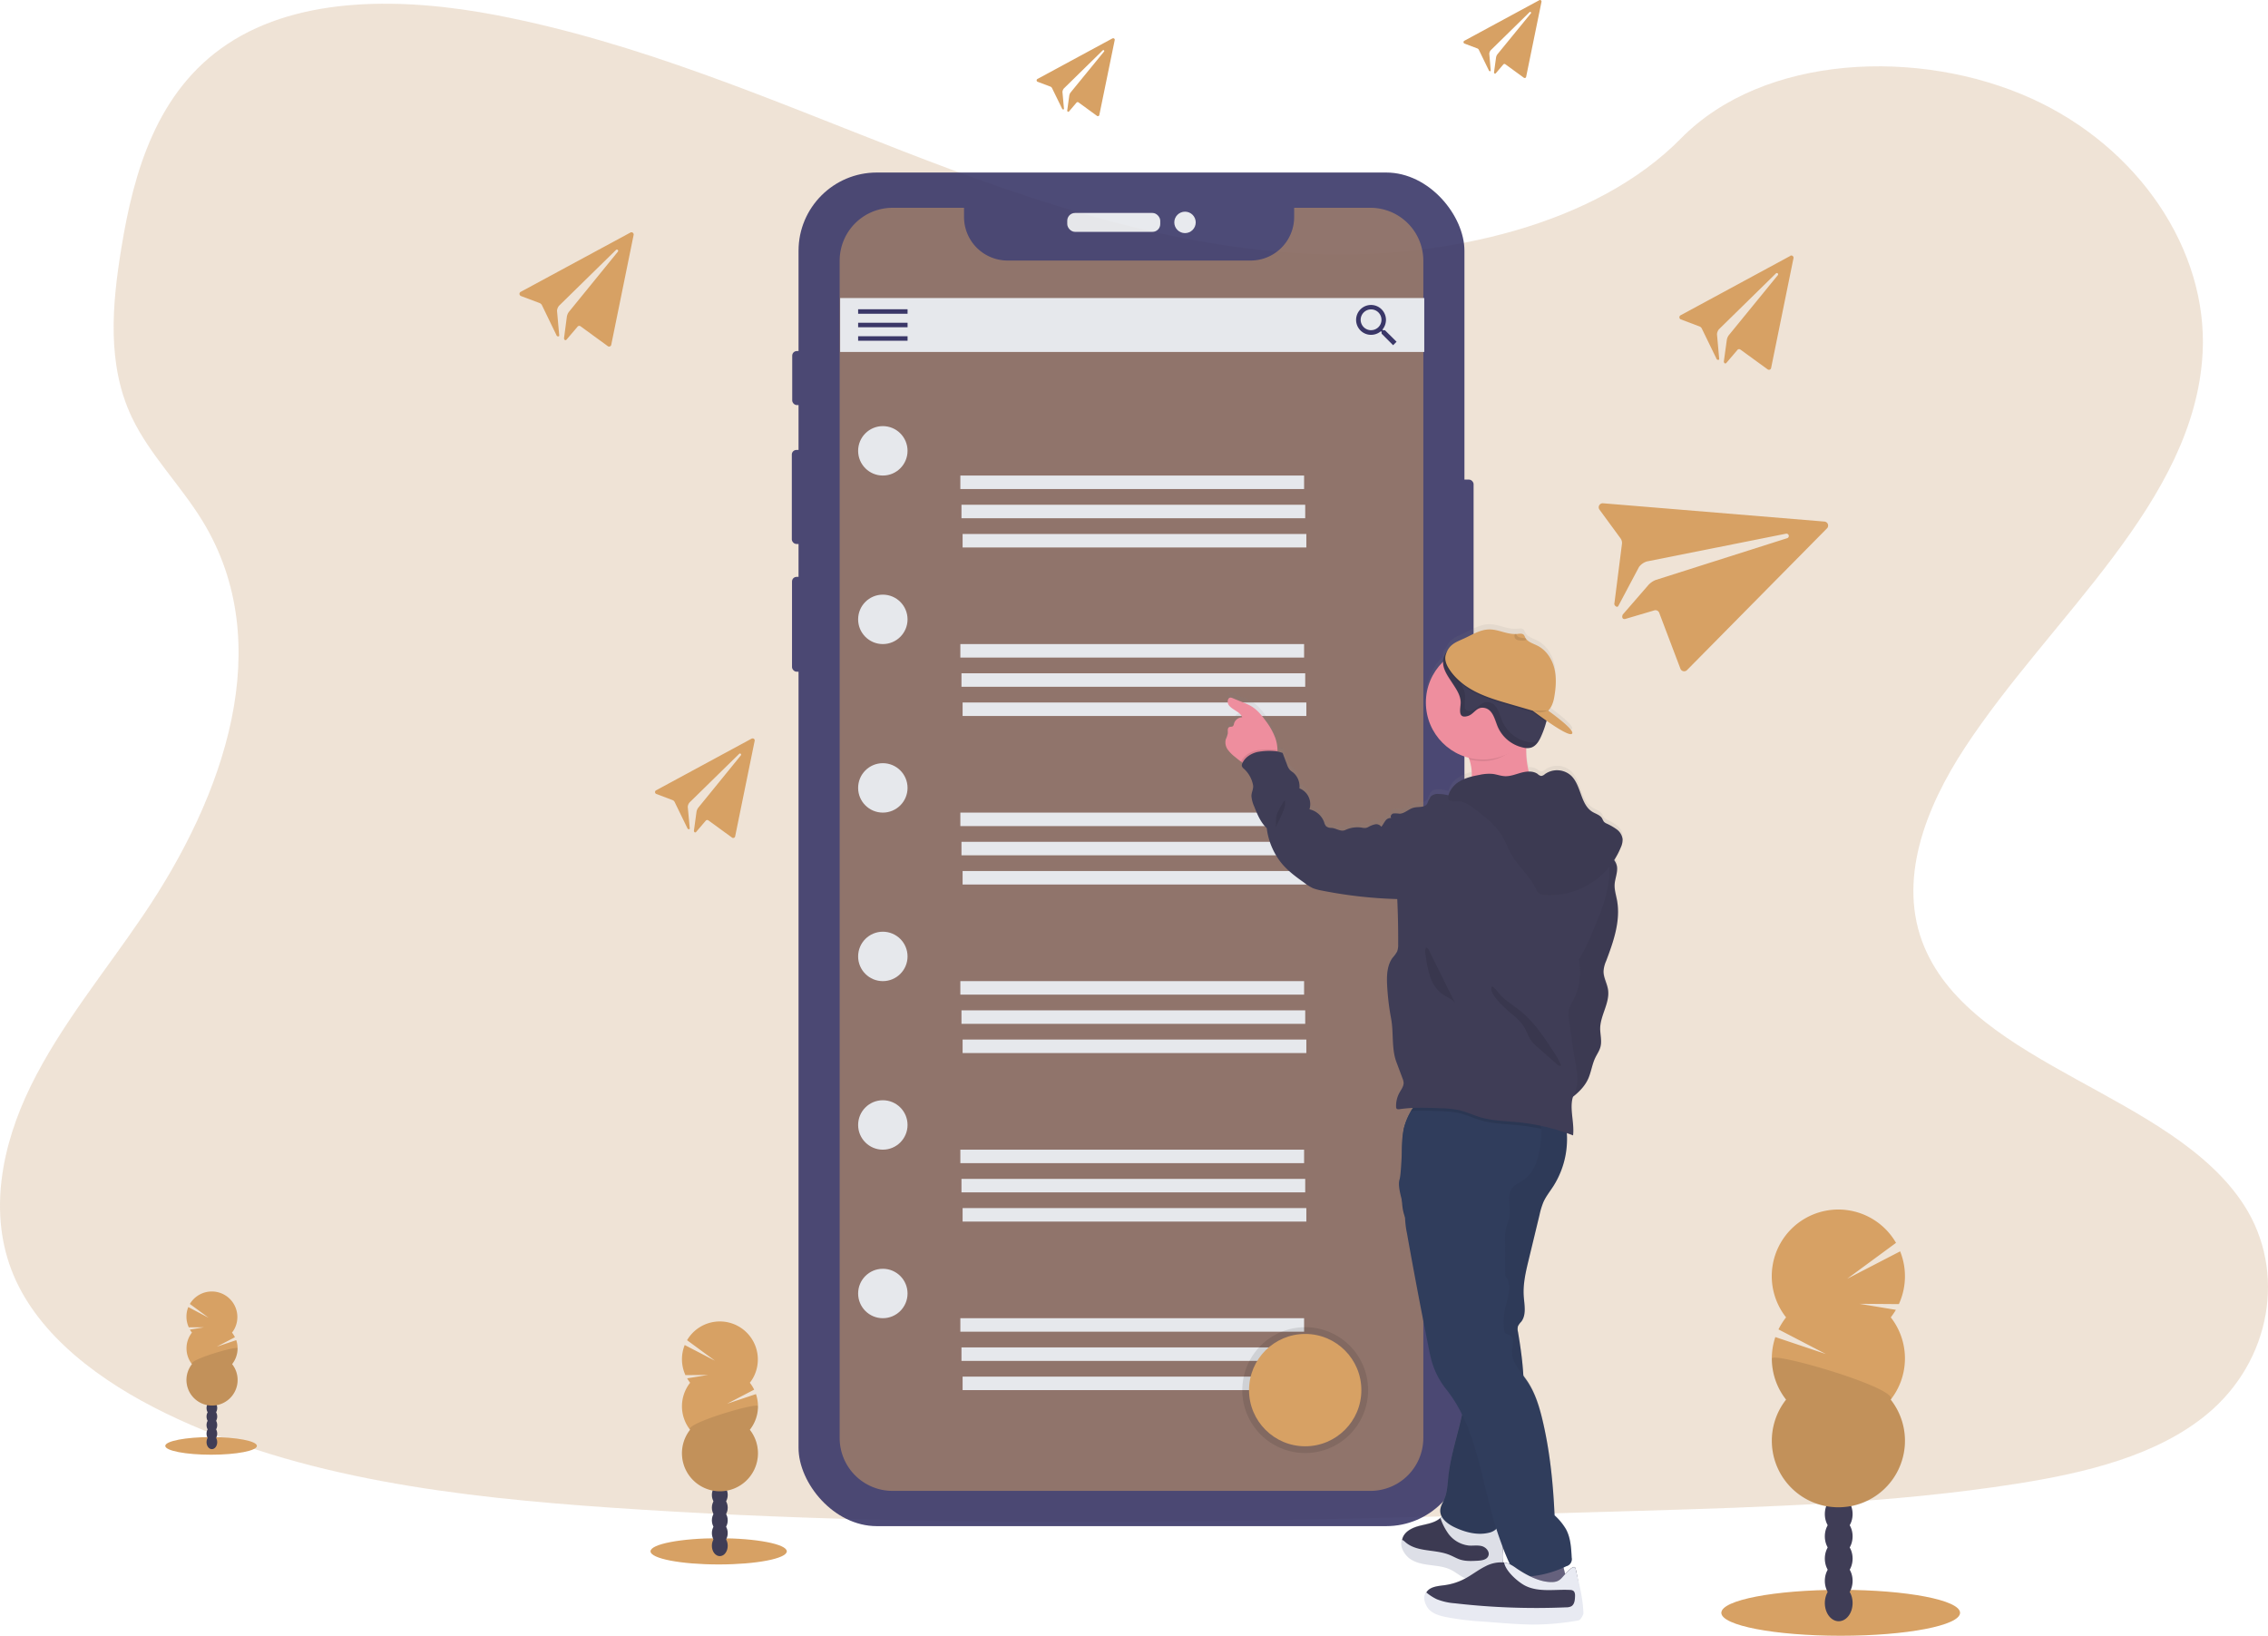 <svg id="adf35c87-b782-4e77-99e1-73b1e980183a" xmlns="http://www.w3.org/2000/svg" xmlns:xlink="http://www.w3.org/1999/xlink" viewBox="0 0 1129.97 814.82"><defs><linearGradient id="linear-gradient" x1="-344.36" y1="-34.62" x2="-344.36" y2="462.52" gradientTransform="translate(365.16 773.42) rotate(180)" gradientUnits="userSpaceOnUse"><stop offset="0" stop-color="gray" stop-opacity="0.25"/><stop offset="0.54" stop-color="gray" stop-opacity="0.12"/><stop offset="1" stop-color="gray" stop-opacity="0.1"/></linearGradient></defs><title>undraw_email_campaign_qa8y</title><path d="M656.54,126.55C584.1,124,515.1,100.65,449.22,75.06S318.07,21.13,247.37,7.57C201.89-1.15,149.88-2.38,113.24,22,78,45.42,66.58,86,60.46,123.55c-4.61,28.27-7.32,58,5.3,84.5,8.77,18.38,24.34,33.83,35.11,51.43,37.45,61.25,11,136.79-29.62,196.59-19,28.06-41.13,54.82-55.82,84.68S-6.06,604.84,6.79,635.3c12.75,30.2,43.11,52.88,76,68.83,66.81,32.4,145.54,41.68,222.31,46.93,169.94,11.62,340.79,6.59,511.18,1.55,63.06-1.87,126.39-3.76,188.43-13.51,34.44-5.41,70-14,95-34.75,31.75-26.34,39.62-70.94,18.34-104C1082.37,545,983.7,531.2,958.76,471.75c-13.73-32.72.37-69.18,20.32-99.52,42.8-65.11,114.54-122.23,118.32-196.64,2.6-51.11-31.89-102.3-85.21-126.48C956.29,23.76,878.79,27,837.55,68.91,795.12,112.15,720.5,128.77,656.54,126.55Z" transform="translate(0 -0.01)" fill="#c1905f" opacity="0.25" style="isolation:isolate"/><g opacity="0.9"><rect x="724.27" y="238.9" width="9.91" height="81.73" rx="2.29" fill="#3a3768"/><rect x="394.7" y="174.87" width="5.56" height="26.91" rx="2.29" fill="#3a3768"/><rect x="394.5" y="224.13" width="6.27" height="46.84" rx="2.29" fill="#3a3768"/><rect x="394.6" y="287.35" width="5.97" height="47.24" rx="2.29" fill="#3a3768"/><rect x="397.85" y="85.94" width="331.77" height="674.27" rx="38.99" fill="#3a3768"/><rect x="531.73" y="106.08" width="46.33" height="9.41" rx="3.87" fill="#e6e8ec"/><circle cx="590.4" cy="110.78" r="5.34" fill="#e6e8ec"/></g><path d="M682.78,103.52h-38v4.58a21.69,21.69,0,0,1-21.69,21.69H502a21.7,21.7,0,0,1-21.7-21.69v-4.58H444.69a26.35,26.35,0,0,0-26.35,26.35h0V716.31a26.35,26.35,0,0,0,26.35,26.35H682.78a26.35,26.35,0,0,0,26.35-26.35V129.87A26.35,26.35,0,0,0,682.78,103.52Z" transform="translate(0 -0.01)" fill="#d7a164" opacity="0.5" style="isolation:isolate"/><rect x="418.58" y="148.46" width="291.02" height="26.86" fill="#e6e8ec"/><rect x="427.54" y="154.05" width="24.63" height="2.24" fill="#3a3768"/><rect x="427.54" y="160.77" width="24.63" height="2.24" fill="#3a3768"/><rect x="427.54" y="167.49" width="24.63" height="2.24" fill="#3a3768"/><path d="M690,164.49h-.91l-.35-.28a7.63,7.63,0,0,0,1.78-4.9,7.44,7.44,0,1,0-7.4,7.49A7.64,7.64,0,0,0,688,165l.34.29v.92l5.74,5.76,1.72-1.73Zm-6.88,0a5.18,5.18,0,1,1,5.16-5.2v0a5.16,5.16,0,0,1-5.12,5.18Z" transform="translate(0 -0.01)" fill="#3a3768"/><circle cx="439.85" cy="224.57" r="12.31" fill="#e6e8ec"/><rect x="478.47" y="236.88" width="171.26" height="6.72" fill="#e6e8ec"/><rect x="479.03" y="251.43" width="171.26" height="6.72" fill="#e6e8ec"/><rect x="479.59" y="265.99" width="171.26" height="6.72" fill="#e6e8ec"/><circle cx="439.85" cy="308.52" r="12.31" fill="#e6e8ec"/><rect x="478.47" y="320.83" width="171.26" height="6.72" fill="#e6e8ec"/><rect x="479.03" y="335.38" width="171.26" height="6.72" fill="#e6e8ec"/><rect x="479.59" y="349.93" width="171.26" height="6.72" fill="#e6e8ec"/><circle cx="439.85" cy="392.47" r="12.31" fill="#e6e8ec"/><rect x="478.47" y="404.78" width="171.26" height="6.72" fill="#e6e8ec"/><rect x="479.03" y="419.33" width="171.26" height="6.72" fill="#e6e8ec"/><rect x="479.59" y="433.88" width="171.26" height="6.72" fill="#e6e8ec"/><circle cx="439.85" cy="476.42" r="12.31" fill="#e6e8ec"/><rect x="478.47" y="488.73" width="171.26" height="6.72" fill="#e6e8ec"/><rect x="479.03" y="503.28" width="171.26" height="6.72" fill="#e6e8ec"/><rect x="479.59" y="517.83" width="171.26" height="6.72" fill="#e6e8ec"/><circle cx="439.85" cy="560.37" r="12.31" fill="#e6e8ec"/><rect x="478.47" y="572.68" width="171.26" height="6.72" fill="#e6e8ec"/><rect x="479.03" y="587.23" width="171.26" height="6.72" fill="#e6e8ec"/><rect x="479.59" y="601.78" width="171.26" height="6.72" fill="#e6e8ec"/><circle cx="439.85" cy="644.32" r="12.31" fill="#e6e8ec"/><rect x="478.47" y="656.63" width="171.26" height="6.72" fill="#e6e8ec"/><rect x="479.03" y="671.18" width="171.26" height="6.72" fill="#e6e8ec"/><rect x="479.59" y="685.73" width="171.26" height="6.72" fill="#e6e8ec"/><circle cx="650.28" cy="692.45" r="31.34" opacity="0.1" style="isolation:isolate"/><circle cx="650.28" cy="692.45" r="27.98" fill="#d7a164"/><path d="M314.09,115.85l-54.73,29.57A1.13,1.13,0,0,0,259,147a1.11,1.11,0,0,0,.47.44l9.34,3.51a2.27,2.27,0,0,1,1.23,1.15L277.26,167c.14.66,1.36.83,1.37.16l-1.11-12.34a4.49,4.49,0,0,1,1-2.5l28.38-27.8a.71.71,0,0,1,.62-.18.65.65,0,0,1,.44.8.72.72,0,0,1-.09.2l-24.46,30.06a5.54,5.54,0,0,0-1,2.46L281,168.54c.12.93.85,1.28,1.43.45l5.27-6.19a1.09,1.09,0,0,1,1.53-.27h0l13.58,9.9a1.11,1.11,0,0,0,1.54-.23,1.16,1.16,0,0,0,.19-.44l11.14-54.69a1.11,1.11,0,0,0-.83-1.33,1.14,1.14,0,0,0-.77.1Z" transform="translate(0 -0.01)" fill="#d7a164"/><path d="M892,127.47l-54.73,29.61a1.15,1.15,0,0,0-.39,1.57,1.25,1.25,0,0,0,.48.43l9.33,3.52a2.17,2.17,0,0,1,1.23,1.15l7.26,14.93c.14.66,1.35.84,1.37.17l-1.11-12.35a4.32,4.32,0,0,1,1-2.49l28.37-27.8a.68.68,0,0,1,.62-.18.64.64,0,0,1,.45.8.72.72,0,0,1-.09.2L861.32,167a5.46,5.46,0,0,0-1,2.47l-1.47,10.66c.12.93.85,1.29,1.44.45l5.27-6.18a1.09,1.09,0,0,1,1.53-.27h0L880.69,184a1.08,1.08,0,0,0,1.52-.23,1,1,0,0,0,.2-.44l11.14-54.69a1.11,1.11,0,0,0-.83-1.33,1.14,1.14,0,0,0-.77.1Z" transform="translate(0 -0.01)" fill="#d7a164"/><path d="M554.26,19.13,516.89,39.34a.79.79,0,0,0-.32,1.06.77.77,0,0,0,.37.34l6.38,2.4a1.53,1.53,0,0,1,.84.78l5,10.2c.1.45.93.57.94.12l-.76-8.44a3.11,3.11,0,0,1,.68-1.7l19.38-19a.46.46,0,0,1,.42-.12.44.44,0,0,1,.33.53.61.61,0,0,1-.09.18l-16.7,20.43a3.81,3.81,0,0,0-.65,1.68l-1,7.28c.08.64.57.88,1,.31l3.6-4.22a.75.75,0,0,1,1-.18l9.27,6.76a.75.75,0,0,0,1-.16.81.81,0,0,0,.13-.3L555.37,20a.75.75,0,0,0-1.09-.84Z" transform="translate(0 -0.01)" fill="#d7a164"/><path d="M766.93.1,729.56,20.32a.77.77,0,0,0-.3,1.06.8.8,0,0,0,.35.33l6.38,2.4a1.51,1.51,0,0,1,.84.79l4.95,10.19c.1.45.93.57.94.12L742,26.78a3.07,3.07,0,0,1,.68-1.71l19.38-19a.46.46,0,0,1,.42-.12.44.44,0,0,1,.33.53.61.61,0,0,1-.09.18L746,27.11a3.81,3.81,0,0,0-.65,1.68l-1,7.29c.08.63.58.87,1,.3l3.6-4.22a.74.74,0,0,1,1-.18h0l9.28,6.76a.75.75,0,0,0,1-.15.85.85,0,0,0,.13-.31L768,.94A.75.75,0,0,0,766.91.1Z" transform="translate(0 -0.01)" fill="#d7a164"/><path d="M909.05,259.82l-110.32-9.11a2,2,0,0,0-1.86,3.12l10.49,14.32a3.88,3.88,0,0,1,.72,2.91l-3.72,29.3c-.43,1.11,1.21,2.56,1.88,1.58l10.36-19.52a7.8,7.8,0,0,1,3.91-2.74l69.3-13.82a1.25,1.25,0,0,1,1.09.33,1.16,1.16,0,0,1-.48,1.9l-65.53,20.83a9.79,9.79,0,0,0-3.83,2.74l-12.55,14.46c-.72,1.51,0,2.74,1.7,2.07l13.87-4.09a2,2,0,0,1,2.56,1.12l10.6,27.94a2,2,0,0,0,2.61,1.08,1.94,1.94,0,0,0,.62-.4l69.77-70.63a2,2,0,0,0-1.19-3.39Z" transform="translate(0 -0.01)" fill="#d7a164"/><path d="M611.66,371.08a17.83,17.83,0,0,0,3.76,3.8c.93.77,1.89,1.56,2.89,2.26.28.2.57.39.86.58,0,0-.06.1-.08.16a2.31,2.31,0,0,0-.26,1.39,3,3,0,0,0,1.07,1.44,14.83,14.83,0,0,1,4.51,8.15c.34,1.81-.88,3.75-.8,5.59a16.33,16.33,0,0,0,1.42,5.22c1.53,3.88,3.15,7.91,6.2,10.74a34.8,34.8,0,0,0,6.95,17.13c3.22,4.11,7.5,7.23,11.73,10.28a22.66,22.66,0,0,0,4.33,2.72,24.47,24.47,0,0,0,4.29,1.15A221.07,221.07,0,0,0,696.22,446q.53,11.3.46,22.59a9.43,9.43,0,0,1-.52,3.65,16.51,16.51,0,0,1-2.18,3.06c-2.89,3.84-3,9.06-2.8,13.87a127.83,127.83,0,0,0,2,16.78c1.31,7.1.11,14.94,2.63,21.7l3,8a7.18,7.18,0,0,1,.59,2.37c0,1.75-1.16,3.24-2,4.76a13.79,13.79,0,0,0-1.75,7.27,1.53,1.53,0,0,0,.21.81c.33.44,1,.4,1.54.32a64.77,64.77,0,0,1,6.68-.62A12.35,12.35,0,0,0,703,552.1a24.58,24.58,0,0,0-1.42,2.92,27.62,27.62,0,0,0-1.9,5.22,7.16,7.16,0,0,0-.19.8c-.12.54-.23,1.09-.32,1.63a54.13,54.13,0,0,0-.59,9.6c-.31,6-.61,12.24-1.19,14.06-.82,2.59.2,6.73,1.21,10.68a25.35,25.35,0,0,0,1.45,8,47.91,47.91,0,0,0,1,8.44q5.19,29.24,11,58.34c.35,1.69.68,3.37,1.13,5a40.92,40.92,0,0,0,7.49,14.81,67,67,0,0,1,7.82,12.52c-.23,1.06-.47,2.12-.72,3.17-2.2,9.29-5.11,18.45-6.12,27.94-.4,3.78-.52,7.68-2,11.17-.76,1.78-1.88,3.48-2,5.41a6,6,0,0,0,.83,3.51c-.26.19-.51.39-.75.59l-.41.34c-2.84,2.26-6.65,2.72-10.15,3.63s-7.27,2.76-8.35,6.24a5.06,5.06,0,0,0-.17.67c-.64,3.2,1.3,6.6,4,8.48,2.91,2,6.53,2.62,10,3.07s7.12.8,10.29,2.36c2.74,1.36,5,3.59,8,4.57l.51.15c-.65.39-1.31.77-2,1.12a30.27,30.27,0,0,1-9.59,3c-3.38.47-7.42.69-9.16,3.64h0c-1.42,2.44-.39,5.73,1.66,7.65s4.89,2.78,7.64,3.38a139.5,139.5,0,0,0,19,2.36l6.21.47c6,.46,12.12.93,18.2,1a125.37,125.37,0,0,0,22.38-1.95,2.42,2.42,0,0,0,1.78-.86,2.5,2.5,0,0,0,.27-1.42A109.19,109.19,0,0,0,785,781.25c-.51-2.22-3.54.81-5.24,2.73-.22-1.11-.48-2.21-.77-3.28l1.33-.63a4.76,4.76,0,0,0,2.44-2,4.83,4.83,0,0,0,.26-2.35c-.24-4.88-.54-9.94-2.86-14.23a30,30,0,0,0-5.66-6.89c-.69-15.33-2.19-30.68-5.54-45.64-1.72-7.65-3.85-15.38-8.27-21.85-.55-.81-1.15-1.62-1.75-2.43a197.09,197.09,0,0,0-2.67-21.93,5.56,5.56,0,0,1,0-2.92,8.82,8.82,0,0,1,1.61-2.22c2.66-3.43,1.57-8.31,1.26-12.65-.44-6.24,1-12.42,2.49-18.5Q764.35,615.23,767,604a36.71,36.71,0,0,1,1.9-6.23c1.26-2.82,3.21-5.26,4.88-7.86a44.3,44.3,0,0,0,6.78-26.71l3.06,1.13c.75-6.28-1.9-13.41,0-19.31a24.77,24.77,0,0,0,7.66-9.12c1.48-3.32,1.9-7.06,3.45-10.35.88-1.85,2.11-3.56,2.62-5.55.77-3-.19-6.12-.15-9.19.1-6.69,5-12.9,3.9-19.51-.5-3.14-2.32-6-2.22-9.23a15.44,15.44,0,0,1,1.29-5c3.68-9.75,7.31-20.13,5.42-30.39-.48-2.62-1.33-5.23-1.19-7.9.16-3.05,1.61-6,1.18-9.05a6.82,6.82,0,0,0-1.36-3.17,38,38,0,0,0,3.35-6.42,9.21,9.21,0,0,0,.89-4.1,7.24,7.24,0,0,0-2.89-4.88,29.37,29.37,0,0,0-5-2.91,4.14,4.14,0,0,1-1.47-1.05,10.33,10.33,0,0,1-.83-1.58c-1-1.71-3.13-2.25-4.82-3.28-6.1-3.72-5.51-13.31-10.72-18.22a10.42,10.42,0,0,0-13-.69,3.16,3.16,0,0,1-1.84.91,3.52,3.52,0,0,1-1.78-1,7.16,7.16,0,0,0-4.4-1.22,42.13,42.13,0,0,1-1.32-11.67h.47a6.21,6.21,0,0,0,1.82-.21c2.68-.77,4.21-3.54,5.3-6.12a46.92,46.92,0,0,0,2.35-6.72c.06-.22.11-.44.16-.65,5.13,3.6,11.09,7.37,12.51,6.58,2.63-1.45-11.75-11.68-11.75-11.68h0c1.69-1.5,2.63-4.21,3-6.6.84-4.77,1.24-9.73.12-14.45s-3.95-9.21-8.25-11.41c-1.9-1-4.21-1.66-5.59-3.17h0a3.6,3.6,0,0,1-.54-.74h0a1.87,1.87,0,0,1-.22-.39,5.25,5.25,0,0,0-.6-1.18c-.79-.91-2.22-.63-3.41-.49h-1c-4.26.09-8.39-2.29-12.7-2.29-4.73,0-8.75,2.74-12.91,4.62-.84.38-1.64.73-2.39,1.08-2.6,1.22-4.65,2.52-6,5.45A8.51,8.51,0,0,0,719,325.4a7.65,7.65,0,0,0-.22,1.72,28.61,28.61,0,0,0,12.86,48c.1.28.2.56.29.84a23.91,23.91,0,0,1,1.25,8v.57a21.66,21.66,0,0,0-6.17,2.51,11.9,11.9,0,0,0-5.2,6.39,6.06,6.06,0,0,0-.16.61,16.33,16.33,0,0,0-4.7-.81c-1.45,0-3.08.11-4,1.21a3.75,3.75,0,0,0-.76,1.55c-.55.51-.66,1.39-1,2.06-1.21,2.11-4.33,1.42-6.68,2-2.55.63-4.56,3-7.19,3a12.05,12.05,0,0,0-3-.11c-1,.24-1.76,1.59-1,2.27a3.19,3.19,0,0,0-3,1.45c-.72.94-1.2,2.06-2,2.94a3.06,3.06,0,0,0-3.12-1.21,11.41,11.41,0,0,0-3.29,1.3,4.64,4.64,0,0,1-1.45.51,6.22,6.22,0,0,1-1.77-.16,14.14,14.14,0,0,0-8.28,1.16c-2.28,1.08-4.47-.9-7-1.06a3.86,3.86,0,0,1-2.56-.79,5,5,0,0,1-1-2,10,10,0,0,0-7.32-6.48,8.52,8.52,0,0,0-5-10.51,9.08,9.08,0,0,0-3.12-7.92,15.66,15.66,0,0,1-1.58-1.24,7.68,7.68,0,0,1-1.45-2.68l-2.22-5.88c-1-.2-1.75-.61-2.68-.77v-.6a19.08,19.08,0,0,0-1-5.9,33,33,0,0,0-4.74-8.63c-2.12-3-4.47-5.87-7.62-7.66a28.08,28.08,0,0,0-3.25-1.5l-5.72-2.36a2.67,2.67,0,0,0-1-.28c-1.54,0-1.82,2.38-1,3.65,1.74,2.57,5.66,3.29,6.77,6.2a4.41,4.41,0,0,0-4.09,3.18,2.21,2.21,0,0,1-.55,1.29c-.5.41-1.29.17-1.87.48-1,.55-.57,2.07-.68,3.22a15.53,15.53,0,0,1-1,2.9A6.2,6.2,0,0,0,611.66,371.08Zm137.12,401c0-.59-.08-1.18-.13-1.76.12.31.23.63.35.94,1,2.64,2.13,5.24,3.31,7.81l-.2-.11a10,10,0,0,0-2.73-.78,2.8,2.8,0,0,1-.76-.07,21.24,21.24,0,0,0,.16-6Z" transform="translate(0 -0.01)" fill="url(#linear-gradient)"/><path d="M733.28,386.26c-.11,4.18-1.52,8.22-1.74,12.39,12.29.61,24.42-5.35,36.6-3.53-3.4-2.2-5.22-6.17-6.3-10.08a42.09,42.09,0,0,1-1.2-15.48,6.21,6.21,0,0,1,.16-.86c.45-2,1.62-4.93,1.3-6.54-.41-2.12-2.41-1.7-4.22-1.58a159,159,0,0,0-16.41,2.12c-1.41.24-15.2,3.68-15.4,3.32a64.43,64.43,0,0,1,6,12.29A23.84,23.84,0,0,1,733.28,386.26Z" transform="translate(0 -0.01)" fill="#ee8e9e"/><path d="M611.66,373.36a18.21,18.21,0,0,0,3.76,3.78c.93.77,1.89,1.55,2.89,2.25a12.36,12.36,0,0,0,6.15,2.5c2.93.2,9.14-1.52,11-4a7.22,7.22,0,0,0,1-4.2,18.89,18.89,0,0,0-1-5.87,32.86,32.86,0,0,0-4.74-8.58c-2.12-2.94-4.47-5.84-7.62-7.62a28.08,28.08,0,0,0-3.25-1.5l-5.72-2.34a2.67,2.67,0,0,0-1-.28c-1.54,0-1.82,2.36-1,3.63,1.74,2.56,5.66,3.27,6.77,6.17a4.39,4.39,0,0,0-4.09,3.16,2.18,2.18,0,0,1-.55,1.28c-.5.41-1.29.18-1.87.48-1,.55-.57,2.06-.68,3.21a15.34,15.34,0,0,1-1,2.88A6.16,6.16,0,0,0,611.66,373.36Z" transform="translate(0 -0.01)" fill="#ee8e9e"/><path d="M781.18,792c-.94-1-2.49-.79-3.81-.58a141.46,141.46,0,0,1-21.45,1.74c-.9-4.39,1.71-8.66,2.55-13.07a11.38,11.38,0,0,1,.85-3.3c1-1.94,3.29-2.83,5.43-3.28,3.87-.81,9.91-2.25,12.07,1.65C779.41,779.88,780.24,786.81,781.18,792Z" transform="translate(0 -0.01)" fill="#65617d"/><path d="M702.59,775.42c2.91,2,6.53,2.61,10,3.06s7.12.79,10.29,2.35c2.74,1.35,5,3.57,8,4.54a16.58,16.58,0,0,0,8.25.13c3.26-.61,6.73-1.8,8.49-4.61,1.56-2.5,1.4-5.68,1.18-8.62-.25-3.33-.49-6.66-.74-10a4.73,4.73,0,0,0-.62-2.41c-2.35-3.44-8.08,1.43-11.15,1.43-4.86,0-10.07-2.64-13.57-5.86a4.35,4.35,0,0,0-1.06-.8c-1.38-.62-2.77.53-4,1.53l-.41.34c-2.84,2.25-6.65,2.71-10.15,3.62s-7.27,2.74-8.35,6.2a5.33,5.33,0,0,0-.17.66C697.92,770.19,699.86,773.57,702.59,775.42Z" transform="translate(0 -0.01)" fill="#3f3d56"/><path d="M702.59,775.42c2.91,2,6.53,2.61,10,3.06s7.12.79,10.29,2.35c2.74,1.35,5,3.57,8,4.54a16.58,16.58,0,0,0,8.25.13c3.26-.61,6.73-1.8,8.49-4.61,1.56-2.5,1.4-5.68,1.18-8.62-.25-3.33-.49-6.66-.74-10a4.73,4.73,0,0,0-.62-2.41c-2.35-3.44-8.08,1.43-11.15,1.43-4.86,0-10.07-2.64-13.57-5.86a4.35,4.35,0,0,0-1.06-.8c-1.38-.62-2.77.53-4,1.53l-.41.34c-2.84,2.25-6.65,2.71-10.15,3.62s-7.27,2.74-8.35,6.2a5.33,5.33,0,0,0-.17.66C697.92,770.19,699.86,773.57,702.59,775.42Z" transform="translate(0 -0.01)" opacity="0.05" style="isolation:isolate"/><path d="M702.59,776.56c2.91,2,6.53,2.61,10,3.06s7.12.79,10.29,2.35c2.74,1.35,5,3.57,8,4.54a16.58,16.58,0,0,0,8.25.13,13.62,13.62,0,0,0,8.49-5.73c1.56-2.5,1.4-5.68,1.18-8.62-.25-3.33-.49-6.66-.74-10a4.73,4.73,0,0,0-.62-2.41c-2.35-3.44-8.08,1.43-11.15,1.43-4.86,0-10.07-2.64-13.57-5.86a4.35,4.35,0,0,0-1.06-.8c-1.38-.62-2.77.53-4,1.53a28.55,28.55,0,0,0,3.41,7,14.71,14.71,0,0,0,10.7,6.7c2.17.16,4.4-.27,6.5.29s4,2.7,3.31,4.75-3.29,2.42-5.41,2.53c-3,.17-6,.31-8.83-.61-1.72-.58-3.29-1.53-5-2.22-7.12-3-16.11-1.3-22-6.29a13.42,13.42,0,0,0-1.8-1.38C697,770.23,699.86,774.69,702.59,776.56Z" transform="translate(0 -0.01)" fill="#e8eaf2"/><path d="M702.59,776.56c2.91,2,6.53,2.61,10,3.06s7.12.79,10.29,2.35c2.74,1.35,5,3.57,8,4.54a16.58,16.58,0,0,0,8.25.13,13.62,13.62,0,0,0,8.49-5.73c1.56-2.5,1.4-5.68,1.18-8.62-.25-3.33-.49-6.66-.74-10a4.73,4.73,0,0,0-.62-2.41c-2.35-3.44-8.08,1.43-11.15,1.43-4.86,0-10.07-2.64-13.57-5.86a4.35,4.35,0,0,0-1.06-.8c-1.38-.62-2.77.53-4,1.53a28.55,28.55,0,0,0,3.41,7,14.71,14.71,0,0,0,10.7,6.7c2.17.16,4.4-.27,6.5.29s4,2.7,3.31,4.75-3.29,2.42-5.41,2.53c-3,.17-6,.31-8.83-.61-1.72-.58-3.29-1.53-5-2.22-7.12-3-16.11-1.3-22-6.29a13.42,13.42,0,0,0-1.8-1.38C697,770.23,699.86,774.69,702.59,776.56Z" transform="translate(0 -0.01)" opacity="0.05" style="isolation:isolate"/><path d="M779.85,558.68a43.76,43.76,0,0,1-6,32.3c-1.67,2.59-3.62,5-4.88,7.82a36.39,36.39,0,0,0-1.9,6.2l-5.41,22.42c-1.46,6-2.93,12.2-2.49,18.4.31,4.32,1.4,9.17-1.26,12.59a8.9,8.9,0,0,0-1.61,2.2,5.53,5.53,0,0,0,0,2.91c2.74,16.24,4.76,33.23-.18,48.94-4.47,14.24-4.73,30-8.54,44.46-.47,1.79-1,3.67-2.36,4.93a7.76,7.76,0,0,1-3.55,1.69c-5.61,1.33-11.53-.23-16.76-2.66-3.68-1.7-7.64-4.69-7.32-8.73.15-1.92,1.27-3.61,2-5.38,1.5-3.47,1.62-7.35,2-11.11,1-9.44,3.92-18.55,6.12-27.79s3.7-18.89,1.84-28.2a246.83,246.83,0,0,0-18.15-55.81,6.46,6.46,0,0,0-1.66-2.49,17.14,17.14,0,0,1-2.35-1.61,7,7,0,0,1-1.07-2.93c-.82-2.94-3.25-5.12-4.88-7.7-4.12-6.54-2.81-14.92-2.66-22.64.15-7.51-.93-15.08.3-22.49s5.47-15,12.61-17.3c3.54-1.15,7.37-.89,11.07-.52C742.39,548.07,761.45,551.63,779.85,558.68Z" transform="translate(0 -0.01)" fill="#303d5c"/><path d="M779.85,558.68a43.76,43.76,0,0,1-6,32.3c-1.67,2.59-3.62,5-4.88,7.82a36.39,36.39,0,0,0-1.9,6.2l-5.41,22.42c-1.46,6-2.93,12.2-2.49,18.4.31,4.32,1.4,9.17-1.26,12.59a8.9,8.9,0,0,0-1.61,2.2,5.53,5.53,0,0,0,0,2.91c2.74,16.24,4.76,33.23-.18,48.94-4.47,14.24-4.73,30-8.54,44.46-.47,1.79-1,3.67-2.36,4.93a7.76,7.76,0,0,1-3.55,1.69c-5.61,1.33-11.53-.23-16.76-2.66-3.68-1.7-7.64-4.69-7.32-8.73.15-1.92,1.27-3.61,2-5.38,1.5-3.47,1.62-7.35,2-11.11,1-9.44,3.92-18.55,6.12-27.79s3.7-18.89,1.84-28.2a246.83,246.83,0,0,0-18.15-55.81,6.46,6.46,0,0,0-1.66-2.49,17.14,17.14,0,0,1-2.35-1.61,7,7,0,0,1-1.07-2.93c-.82-2.94-3.25-5.12-4.88-7.7-4.12-6.54-2.81-14.92-2.66-22.64.15-7.51-.93-15.08.3-22.49s5.47-15,12.61-17.3c3.54-1.15,7.37-.89,11.07-.52C742.39,548.07,761.45,551.63,779.85,558.68Z" transform="translate(0 -0.01)" opacity="0.05" style="isolation:isolate"/><path d="M700,605.76a46.94,46.94,0,0,0,1,8.68q5.19,29.09,11,58c.35,1.68.68,3.35,1.13,5a40.65,40.65,0,0,0,7.49,14.73c16.3,20.31,17.71,49.81,26.55,74.3.59,1.66,1.19,3.32,1.82,5a123.85,123.85,0,0,0,5.46,12.17,2.59,2.59,0,0,0,2.9,1.8,51.75,51.75,0,0,0,23-5.23,3.66,3.66,0,0,0,2.7-4.34c-.24-4.85-.54-9.89-2.86-14.15a29.88,29.88,0,0,0-5.66-6.86c-.69-15.25-2.19-30.52-5.54-45.4-1.72-7.61-3.85-15.3-8.27-21.74-3.26-4.75-7.93-9.43-7.36-15.16.26-2.52,1.31-5.65-.74-7.13-.89-.65-2.22-.73-2.82-1.66a3.06,3.06,0,0,1-.4-1.42,35.24,35.24,0,0,1,.73-11.76,62.47,62.47,0,0,0,1.75-7.66c.26-2.62-.18-5.45-1.93-7.4-.11-5.23,0-10.66-.07-15.89a29.72,29.72,0,0,1,.74-8.87c.39-1.37,1-2.68,1.3-4.08,1.1-5-1.63-11,1.62-15,1.35-1.66,3.44-2.48,5.21-3.68,3.55-2.36,5.87-6.23,7.16-10.29a56.59,56.59,0,0,0,2-12.6,13.84,13.84,0,0,0,0-2.73,4.9,4.9,0,0,0-.37-1.36c-1-2.27-3.72-3.15-6.14-3.73a198.59,198.59,0,0,0-46.9-5.48c-5.84-4-9.13-2.56-11.6,1.66a42.65,42.65,0,0,0-3.31,8.07c-1.13,3.41-1.2,22.55-2.3,26C695.89,592,700,601.08,700,605.76Z" transform="translate(0 -0.01)" fill="#303d5c"/><path d="M805.62,431.63c.43,3-1,6-1.18,9-.14,2.66.71,5.25,1.19,7.86,1.89,10.2-1.74,20.53-5.42,30.23a15.19,15.19,0,0,0-1.29,5c-.1,3.16,1.72,6.06,2.22,9.19,1.05,6.57-3.8,12.75-3.9,19.4,0,3.06.92,6.18.15,9.14-.51,2-1.74,3.68-2.62,5.53-1.55,3.27-2,7-3.45,10.29-2.68,6-8.44,9.87-13.91,13.45-3.12-1-6.49-2.27-8.2-5.07a12.54,12.54,0,0,1-1.43-4.46c-1.19-6.8-1.15-13.75-1.1-20.65a129,129,0,0,1,.94-17.79c1.11-7.5,3.54-14.73,5.29-22.11,2.2-9.31,3.33-18.93,6.76-27.86,3-7.84,7.71-14.89,12.66-21.63,1.88-2.58,3.37-6.25,7-5.66A7.69,7.69,0,0,1,805.62,431.63Z" transform="translate(0 -0.01)" fill="#3f3d56"/><path d="M805.62,431.63c.43,3-1,6-1.18,9-.14,2.66.71,5.25,1.19,7.86,1.89,10.2-1.74,20.53-5.42,30.23a15.19,15.19,0,0,0-1.29,5c-.1,3.16,1.72,6.06,2.22,9.19,1.05,6.57-3.8,12.75-3.9,19.4,0,3.06.92,6.18.15,9.14-.51,2-1.74,3.68-2.62,5.53-1.55,3.27-2,7-3.45,10.29-2.68,6-8.44,9.87-13.91,13.45-3.12-1-6.49-2.27-8.2-5.07a12.54,12.54,0,0,1-1.43-4.46c-1.19-6.8-1.15-13.75-1.1-20.65a129,129,0,0,1,.94-17.79c1.11-7.5,3.54-14.73,5.29-22.11,2.2-9.31,3.33-18.93,6.76-27.86,3-7.84,7.71-14.89,12.66-21.63,1.88-2.58,3.37-6.25,7-5.66A7.69,7.69,0,0,1,805.62,431.63Z" transform="translate(0 -0.01)" opacity="0.05" style="isolation:isolate"/><path d="M726.07,366a64.43,64.43,0,0,1,6,12.29,28.21,28.21,0,0,0,6.78.82c8.86,0,15.14-5,20.35-11.41.45-2,3.26-4,2.94-5.56-.41-2.12-2.41-1.7-4.22-1.58a159,159,0,0,0-16.41,2.12C740.06,362.94,726.27,366.42,726.07,366Z" transform="translate(0 -0.01)" opacity="0.1" style="isolation:isolate"/><circle cx="738.81" cy="349.95" r="28.4" fill="#ee8e9e"/><path d="M702.93,553.42c4.91-.29,9.86-.1,14.79.1a51.52,51.52,0,0,1,9.19.94c3.73.85,7.22,2.55,10.9,3.61,5.89,1.72,12.1,1.79,18.21,2.4a104,104,0,0,1,11.92,1.86,4.9,4.9,0,0,0-.37-1.36c-1-2.27-3.72-3.15-6.14-3.73a198.07,198.07,0,0,0-46.9-5.48C708.69,547.8,705.4,549.22,702.93,553.42Z" transform="translate(0 -0.01)" opacity="0.1" style="isolation:isolate"/><path d="M722.28,396.42c1.24,1.43,2.9,3,4.74,2.54a6.58,6.58,0,0,0,1.84-1c3.27-2.11,7.29-2.61,11.14-3.19a164.4,164.4,0,0,0,23-5.16,23.51,23.51,0,0,1,6.79-1.38c4.81,0,9.08,3.23,12.09,7s5.12,8.19,8.12,12c2.11,2.7,4.62,5.08,6.59,7.89,5,7.09,6,16.34,4.75,24.9s-4.7,16.64-8.09,24.6a84.78,84.78,0,0,1-6.61,13.33c1.14,6.5.54,13.94-2.55,19.78-1,1.9-2.24,3.75-2.58,5.88a14.83,14.83,0,0,0,.18,4.31l1.45,10.28c.44,3.13.88,6.27,1.45,9.38,1,5.69,2.46,11.86-.18,17-3.16,6.16.16,14.07-.67,21A105.52,105.52,0,0,0,756,559c-6.1-.59-12.31-.67-18.2-2.38-3.68-1.07-7.17-2.77-10.9-3.62a50.61,50.61,0,0,0-9.19-.94c-6.81-.27-13.66-.54-20.39.46-.55.08-1.21.12-1.54-.32a1.41,1.41,0,0,1-.21-.8,13.62,13.62,0,0,1,1.75-7.23c.85-1.52,2-3,2-4.74a7.19,7.19,0,0,0-.59-2.36l-3-8c-2.52-6.72-1.32-14.52-2.63-21.58a126.49,126.49,0,0,1-2-16.69c-.24-4.79-.09-10,2.8-13.81a16.08,16.08,0,0,0,2.18-3,9.33,9.33,0,0,0,.52-3.63q.09-14.37-.79-28.73c2.52-4.53,5.15-9.16,7.67-13.68,2.93-5.27,5.9-10.64,7.09-16.55.78-3.92.75-8,1.31-11.9a5.24,5.24,0,0,1,1-2.77,5,5,0,0,1,4-1.2A17.71,17.71,0,0,1,722.28,396.42Z" transform="translate(0 -0.01)" fill="#3f3d56"/><path d="M618.31,379.42a12.36,12.36,0,0,0,6.15,2.5c2.93.2,9.14-1.52,11-4a7.22,7.22,0,0,0,1-4.2,5.15,5.15,0,0,0-1.22-.23,32.07,32.07,0,0,0-9.53.38c-3.1.76-6.09,2.64-7.4,5.55Z" transform="translate(0 -0.01)" opacity="0.1" style="isolation:isolate"/><path d="M712.79,440.81c-1.72,2.16-3.53,4.37-6,5.65-2.82,1.46-6.14,1.49-9.32,1.43a223.17,223.17,0,0,1-39-4.28,24.47,24.47,0,0,1-4.29-1.15,23.12,23.12,0,0,1-4.33-2.71c-4.23-3-8.51-6.13-11.73-10.22a34.49,34.49,0,0,1-7-17c-3-2.81-4.67-6.81-6.2-10.68a16.17,16.17,0,0,1-1.42-5.18c-.08-1.84,1.14-3.77.8-5.58a14.66,14.66,0,0,0-4.51-8.1,3,3,0,0,1-1.07-1.43,2.28,2.28,0,0,1,.26-1.38c1.3-2.92,4.29-4.8,7.39-5.56a32.13,32.13,0,0,1,9.54-.38,22.41,22.41,0,0,1,3.12.83l2.22,5.85a7.55,7.55,0,0,0,1.45,2.67,14.26,14.26,0,0,0,1.58,1.23,9,9,0,0,1,3.12,7.88,8.47,8.47,0,0,1,5,10.46,10,10,0,0,1,7.32,6.44,4.84,4.84,0,0,0,1,2,3.86,3.86,0,0,0,2.56.79c2.51.15,4.7,2.13,7,1.06a14.14,14.14,0,0,1,8.28-1.16,6.59,6.59,0,0,0,1.77.15,4.38,4.38,0,0,0,1.45-.5,11.83,11.83,0,0,1,3.29-1.3,3.07,3.07,0,0,1,3.12,1.21c.8-.87,1.28-2,2-2.92a3.21,3.21,0,0,1,3-1.45c-.76-.67,0-2,1-2.26a13.09,13.09,0,0,1,3,.11c2.63,0,4.64-2.4,7.19-3,2.35-.58,5.47.11,6.68-2,.42-.74.51-1.74,1.23-2.2a2.42,2.42,0,0,1,1.59-.18,15.53,15.53,0,0,1,4.79,1.45c2.46,9.62,1.17,19.61-.71,29.36A25.72,25.72,0,0,1,712.79,440.81Z" transform="translate(0 -0.01)" fill="#3f3d56"/><path d="M712.87,475.28l12.23,24.66c-1.32-2.28-4.11-3.17-6.31-4.63a16.78,16.78,0,0,1-6-8.1,49.86,49.86,0,0,1-2.31-10c-.25-1.57-.76-3.76,0-5.18C711.84,472.33,712.29,474.12,712.87,475.28Z" transform="translate(0 -0.01)" opacity="0.1" style="isolation:isolate"/><path d="M748.06,496.22c2.76,2.73,6.13,4.74,9.17,7.16,7.09,5.65,12.15,13.39,17.09,21a33.61,33.61,0,0,1,3.49,6.36c-.58.5-1.45,0-2-.52l-9.6-8.44a21.31,21.31,0,0,1-3.2-3.24c-1.67-2.25-2.41-5-3.92-7.4a29.14,29.14,0,0,0-5.84-6c-2.2-1.89-12.34-10.46-9.87-13.79C745.14,492.3,746.6,494.77,748.06,496.22Z" transform="translate(0 -0.01)" opacity="0.1" style="isolation:isolate"/><path d="M727.07,389.33c3-1.9,6.64-2.7,10.17-3.35a21.27,21.27,0,0,1,6.46-.46c2,.25,3.92,1,5.93,1.13,2.83.16,5.54-1,8.26-1.73s5.88-1,8.18.61a3.45,3.45,0,0,0,1.78,1,3.15,3.15,0,0,0,1.84-.9,10.46,10.46,0,0,1,13,.69c5.21,4.88,4.62,14.42,10.72,18.12,1.69,1,3.84,1.56,4.82,3.27a11.77,11.77,0,0,0,.83,1.57,4.13,4.13,0,0,0,1.47,1,29.27,29.27,0,0,1,5,2.89,7.22,7.22,0,0,1,2.89,4.86,9.13,9.13,0,0,1-.89,4.08,38.3,38.3,0,0,1-37.21,23.79,5.83,5.83,0,0,1-3.9-1.21,7.31,7.31,0,0,1-1.37-2.25c-2.87-6-8.25-10.46-11.68-16.18-2-3.41-3.34-7.22-5.47-10.57-3.21-5.09-8.11-8.85-12.9-12.5-2.7-2.06-5.71-4.22-9.1-4.07-3,.13-5.22.29-4.11-3.42A11.86,11.86,0,0,1,727.07,389.33Z" transform="translate(0 -0.01)" fill="#3f3d56"/><path d="M727.07,389.33c3-1.9,6.64-2.7,10.17-3.35a21.27,21.27,0,0,1,6.46-.46c2,.25,3.92,1,5.93,1.13,2.83.16,5.54-1,8.26-1.73s5.88-1,8.18.61a3.45,3.45,0,0,0,1.78,1,3.15,3.15,0,0,0,1.84-.9,10.46,10.46,0,0,1,13,.69c5.21,4.88,4.62,14.42,10.72,18.12,1.69,1,3.84,1.56,4.82,3.27a11.77,11.77,0,0,0,.83,1.57,4.13,4.13,0,0,0,1.47,1,29.27,29.27,0,0,1,5,2.89,7.22,7.22,0,0,1,2.89,4.86,9.13,9.13,0,0,1-.89,4.08,38.3,38.3,0,0,1-37.21,23.79,5.83,5.83,0,0,1-3.9-1.21,7.31,7.31,0,0,1-1.37-2.25c-2.87-6-8.25-10.46-11.68-16.18-2-3.41-3.34-7.22-5.47-10.57-3.21-5.09-8.11-8.85-12.9-12.5-2.7-2.06-5.71-4.22-9.1-4.07-3,.13-5.22.29-4.11-3.42A11.86,11.86,0,0,1,727.07,389.33Z" transform="translate(0 -0.01)" opacity="0.05" style="isolation:isolate"/><path d="M712.29,800.94c2.06,1.92,4.89,2.76,7.64,3.36a137.91,137.91,0,0,0,19,2.34l6.21.48c6,.46,12.12.92,18.2,1a125.36,125.36,0,0,0,22.38-1.94,1.91,1.91,0,0,0,2-2.27A108.65,108.65,0,0,0,785,781.42c-.7-3-6.13,3.76-6.38,4-1.5,1.71-2.64,2.5-4.93,2.62-6.25.34-13.24-3.46-18.21-6.84a23.37,23.37,0,0,0-3.37-2.09,10,10,0,0,0-2.73-.78,16.58,16.58,0,0,0-9.29,1.89c-3.74,1.85-7,4.51-10.7,6.41a30.27,30.27,0,0,1-9.59,3c-3.38.46-7.42.69-9.16,3.62h0C709.21,795.75,710.24,799,712.29,800.94Z" transform="translate(0 -0.01)" fill="#3f3d56"/><path d="M712.29,802.06c2.06,1.92,4.89,2.76,7.64,3.35a137.93,137.93,0,0,0,19,2.35l6.21.48c6,.46,12.12.92,18.2,1a125.36,125.36,0,0,0,22.38-1.94,2.45,2.45,0,0,0,1.78-.86,10.05,10.05,0,0,0,1.39-2.53c-.13-7.56-2.18-15.1-3.88-22.47-.7-3-6.13,3.76-6.38,4-1.5,1.71-2.64,2.5-4.93,2.62-6.25.34-13.24-3.46-18.21-6.84a23.37,23.37,0,0,0-3.37-2.09,10,10,0,0,0-2.73-.78c.8,4.5,7.25,9.93,10.58,11.58,6.73,3.34,14.73,1.68,22.24,2.07a3,3,0,0,1,1.57.38c.9.6,1,1.87.93,2.95-.06,1.79-.29,3.9-1.85,4.81a5.36,5.36,0,0,1-2.49.52,351.75,351.75,0,0,1-55.45-2,30.27,30.27,0,0,1-9-2,23.66,23.66,0,0,1-5.24-3.37C708.27,795.19,710.24,800.15,712.29,802.06Z" transform="translate(0 -0.01)" fill="#e8eaf2"/><path d="M727.76,349.66c.11,2.93-1.9,8.63,3.59,7,3.28-1,4.2-4.82,8.35-4s5.11,6,6.52,9.33a17.9,17.9,0,0,0,12.94,10.46,7.65,7.65,0,0,0,3.56,0c2.68-.77,4.21-3.53,5.3-6.09a46.43,46.43,0,0,0,2.35-6.68,28.18,28.18,0,0,0,.85-4.91h0a24,24,0,0,0,0-3.39c-.5-6.68-4.3-12.77-9.17-17.37s-10.77-7.93-16.61-11.21a24,24,0,0,0-6.12-2.73,20.37,20.37,0,0,0-6.47-.27,22.72,22.72,0,0,0-8.23,1.93,11.54,11.54,0,0,0-2.9,2,8.7,8.7,0,0,0-2.51,4.19c-1.05,4.31,1.7,8.2,3.93,11.61C725.15,342.67,727.61,345.88,727.76,349.66Z" transform="translate(0 -0.01)" fill="#3f3d56"/><path d="M635.35,412.69c1.17-3,6.1-11.14,4.68-14a37.42,37.42,0,0,0-3.76,6.71C635.34,407.73,636.1,410.8,635.35,412.69Z" transform="translate(0 -0.01)" opacity="0.1" style="isolation:isolate"/><path d="M723,339.64c-2.24-3.41-5-7.3-3.94-11.61a9,9,0,0,1,3.2-4.78,7.57,7.57,0,0,0-.81,2c-1.06,4.32,1.7,8.2,3.93,11.61,2,3,4.45,6.25,4.6,10,.11,2.94-1.9,8.64,3.6,7,3.27-.95,4.19-4.83,8.35-4s5.1,6,6.51,9.33a17.87,17.87,0,0,0,12.94,10.45,7.65,7.65,0,0,0,3.56,0,5.36,5.36,0,0,0,1.68-.82,7.24,7.24,0,0,1-4.06,3.59,7.65,7.65,0,0,1-3.56,0,17.92,17.92,0,0,1-13-10.46c-1.4-3.35-2.32-8.45-6.51-9.33s-5.08,3-8.35,4c-5.5,1.59-3.49-4.11-3.6-7C727.49,345.88,725,342.67,723,339.64Z" transform="translate(0 -0.01)" opacity="0.1" style="isolation:isolate"/><path d="M721.82,333.8a25.38,25.38,0,0,0,1.69,2.41,28.77,28.77,0,0,0,3.88,4c.84.73,1.71,1.41,2.62,2.06a42.34,42.34,0,0,0,5.3,3.16c5.37,2.71,11.19,4.41,17,6.08l11.34,3.3c1.39,1,3.94,2.95,6.75,4.92a28.18,28.18,0,0,0,.85-4.91h0a24,24,0,0,0,0-3.39c-.5-6.68-4.3-12.77-9.17-17.37s-10.77-7.93-16.61-11.21a24,24,0,0,0-6.12-2.73,20.37,20.37,0,0,0-6.47-.27,22.72,22.72,0,0,0-8.23,1.93,11.54,11.54,0,0,0-2.9,2,10.94,10.94,0,0,0-1.45,3.07C719.57,329.24,720.55,331.74,721.82,333.8Z" transform="translate(0 -0.01)" opacity="0.1" style="isolation:isolate"/><path d="M721.82,333a26.58,26.58,0,0,0,1.69,2.4,28.22,28.22,0,0,0,3.88,4,30.9,30.9,0,0,0,2.61,2.08,43.66,43.66,0,0,0,5.3,3.17c5.37,2.7,11.19,4.4,17,6.08l11.34,3.29c4,3,17.2,12.81,19.42,11.58,2.63-1.44-11.75-11.62-11.75-11.62l-.66.5c2.11-1.32,3.21-4.39,3.68-7,.84-4.75,1.24-9.68.12-14.38s-4-9.15-8.25-11.35c-1.9-1-4.21-1.64-5.59-3.15a3.83,3.83,0,0,1-.54-.73,2.46,2.46,0,0,1-.22-.39,5.18,5.18,0,0,0-.6-1.17c-.79-.91-2.22-.64-3.41-.49h-1c-4.26.1-8.39-2.27-12.7-2.27-4.73,0-8.75,2.73-12.91,4.59-.84.38-1.64.73-2.39,1.08-3,1.4-5.26,2.89-6.5,6.87C719.57,328.47,720.55,331,721.82,333Z" transform="translate(0 -0.01)" fill="#d7a164"/><path d="M754.79,315.88a2.07,2.07,0,0,0-.26,1,2,2,0,0,0,.71,1.53A3.52,3.52,0,0,0,757,319a13,13,0,0,0,1.4.11,3.75,3.75,0,0,0,1.84-.31,2.2,2.2,0,0,0,.32-.21,3.83,3.83,0,0,1-.54-.73c-.11.08-.22.06-.64,0a10.54,10.54,0,0,1-2.3-.39,2.75,2.75,0,0,1-.86-.42,2.48,2.48,0,0,1-.81-1.24Z" transform="translate(0 -0.01)" opacity="0.1" style="isolation:isolate"/><path d="M771,353.91a5.48,5.48,0,0,1-2,.73,7.89,7.89,0,0,1-1.52.24,8.37,8.37,0,0,1-3.72-1" transform="translate(0 -0.01)" opacity="0.1" style="isolation:isolate"/><path d="M374.58,367.88,326.86,393.7a1,1,0,0,0-.38,1.36,1,1,0,0,0,.45.42l8.14,3.07a1.91,1.91,0,0,1,1.07,1l6.33,13c.12.58,1.18.73,1.19.15l-1-10.77a3.85,3.85,0,0,1,.87-2.17l24.74-24.24a.59.59,0,0,1,.54-.16.57.57,0,0,1,.31.91l-21.29,26.15a4.83,4.83,0,0,0-.84,2.15l-1.27,9.3c.1.81.74,1.12,1.25.39l4.6-5.39a1,1,0,0,1,1.34-.23l11.85,8.63a1,1,0,0,0,1.38-.31,1.39,1.39,0,0,0,.12-.28L376,369a1,1,0,0,0-.82-1.16,1.06,1.06,0,0,0-.58.08Z" transform="translate(0 -0.01)" fill="#d7a164"/><ellipse cx="917.08" cy="803.38" rx="59.47" ry="11.44" fill="#d7a164"/><ellipse cx="916.09" cy="798.52" rx="6.92" ry="9.06" fill="#3f3d56"/><ellipse cx="916.09" cy="787.45" rx="6.92" ry="9.06" fill="#3f3d56"/><ellipse cx="916.09" cy="776.37" rx="6.92" ry="9.06" fill="#3f3d56"/><ellipse cx="916.09" cy="765.29" rx="6.92" ry="9.06" fill="#3f3d56"/><ellipse cx="916.09" cy="754.21" rx="6.92" ry="9.06" fill="#3f3d56"/><ellipse cx="916.09" cy="743.14" rx="6.92" ry="9.06" fill="#3f3d56"/><ellipse cx="916.09" cy="732.06" rx="6.92" ry="9.06" fill="#3f3d56"/><path d="M942,656.26a36.12,36.12,0,0,0,2.58-3.79l-18.2-3,19.68.15a33.25,33.25,0,0,0,.63-26.28L920.3,637l24.34-17.89a33.17,33.17,0,1,0-54.78,37.11,34.24,34.24,0,0,0-3.78,6l23.62,12.27-25.18-8.45a33.2,33.2,0,0,0,5.34,31.14,33.16,33.16,0,1,0,52.14,0,33.19,33.19,0,0,0,0-41Z" transform="translate(0 -0.01)" fill="#d7a164"/><path d="M882.78,676.77a33,33,0,0,0,7.09,20.5,33.16,33.16,0,1,0,52.14,0C946.45,691.63,882.78,673.05,882.78,676.77Z" transform="translate(0 -0.01)" opacity="0.1" style="isolation:isolate"/><ellipse cx="358.05" cy="772.76" rx="33.95" ry="6.53" fill="#d7a164"/><ellipse cx="358.62" cy="769.98" rx="3.95" ry="5.17" fill="#3f3d56"/><ellipse cx="358.62" cy="763.66" rx="3.95" ry="5.17" fill="#3f3d56"/><ellipse cx="358.62" cy="757.33" rx="3.95" ry="5.17" fill="#3f3d56"/><ellipse cx="358.62" cy="751.01" rx="3.95" ry="5.17" fill="#3f3d56"/><ellipse cx="358.62" cy="744.68" rx="3.95" ry="5.17" fill="#3f3d56"/><ellipse cx="358.62" cy="738.36" rx="3.95" ry="5.17" fill="#3f3d56"/><ellipse cx="358.62" cy="732.04" rx="3.95" ry="5.17" fill="#3f3d56"/><path d="M343.82,688.77a18.78,18.78,0,0,1-1.47-2.17l10.38-1.7L341.5,685a19,19,0,0,1-.36-15l15.07,7.82-13.9-10.22a18.94,18.94,0,0,1,32.86,18.84,18.63,18.63,0,0,1-1.59,2.35,18.15,18.15,0,0,1,2.16,3.45l-13.48,7,14.38-4.8a19,19,0,0,1,1,6.08,18.81,18.81,0,0,1-4.06,11.7,18.93,18.93,0,1,1-29.76,0,18.94,18.94,0,0,1,0-23.41Z" transform="translate(0 -0.01)" fill="#d7a164"/><path d="M377.64,700.48a18.81,18.81,0,0,1-4.06,11.7,18.93,18.93,0,1,1-29.76,0C341.28,709,377.64,698.35,377.64,700.48Z" transform="translate(0 -0.01)" opacity="0.1" style="isolation:isolate"/><ellipse cx="105.17" cy="720.24" rx="22.83" ry="4.39" fill="#d7a164"/><ellipse cx="105.56" cy="718.38" rx="2.66" ry="3.48" fill="#3f3d56"/><ellipse cx="105.56" cy="714.13" rx="2.66" ry="3.48" fill="#3f3d56"/><ellipse cx="105.56" cy="709.87" rx="2.66" ry="3.48" fill="#3f3d56"/><ellipse cx="105.56" cy="705.62" rx="2.66" ry="3.48" fill="#3f3d56"/><ellipse cx="105.56" cy="701.37" rx="2.66" ry="3.48" fill="#3f3d56"/><ellipse cx="105.56" cy="697.12" rx="2.66" ry="3.48" fill="#3f3d56"/><ellipse cx="105.56" cy="692.87" rx="2.66" ry="3.48" fill="#3f3d56"/><path d="M95.61,663.78a11.09,11.09,0,0,1-1-1.46l7-1.14H94.06a12.71,12.71,0,0,1-.25-10.08l10.13,5.32-9.35-6.87a12.73,12.73,0,0,1,22.14,12.56,11.37,11.37,0,0,1-1.14,1.69,13.26,13.26,0,0,1,1.45,2.32l-9,4.69,9.66-3.24a12.55,12.55,0,0,1,.67,4.08,12.7,12.7,0,0,1-2.72,7.87,12.74,12.74,0,1,1-20,0,12.71,12.71,0,0,1,0-15.74Z" transform="translate(0 -0.01)" fill="#d7a164"/><path d="M118.34,671.65a12.7,12.7,0,0,1-2.72,7.87,12.74,12.74,0,1,1-20,0C93.9,677.36,118.34,670.22,118.34,671.65Z" transform="translate(0 -0.01)" opacity="0.1" style="isolation:isolate"/></svg>
